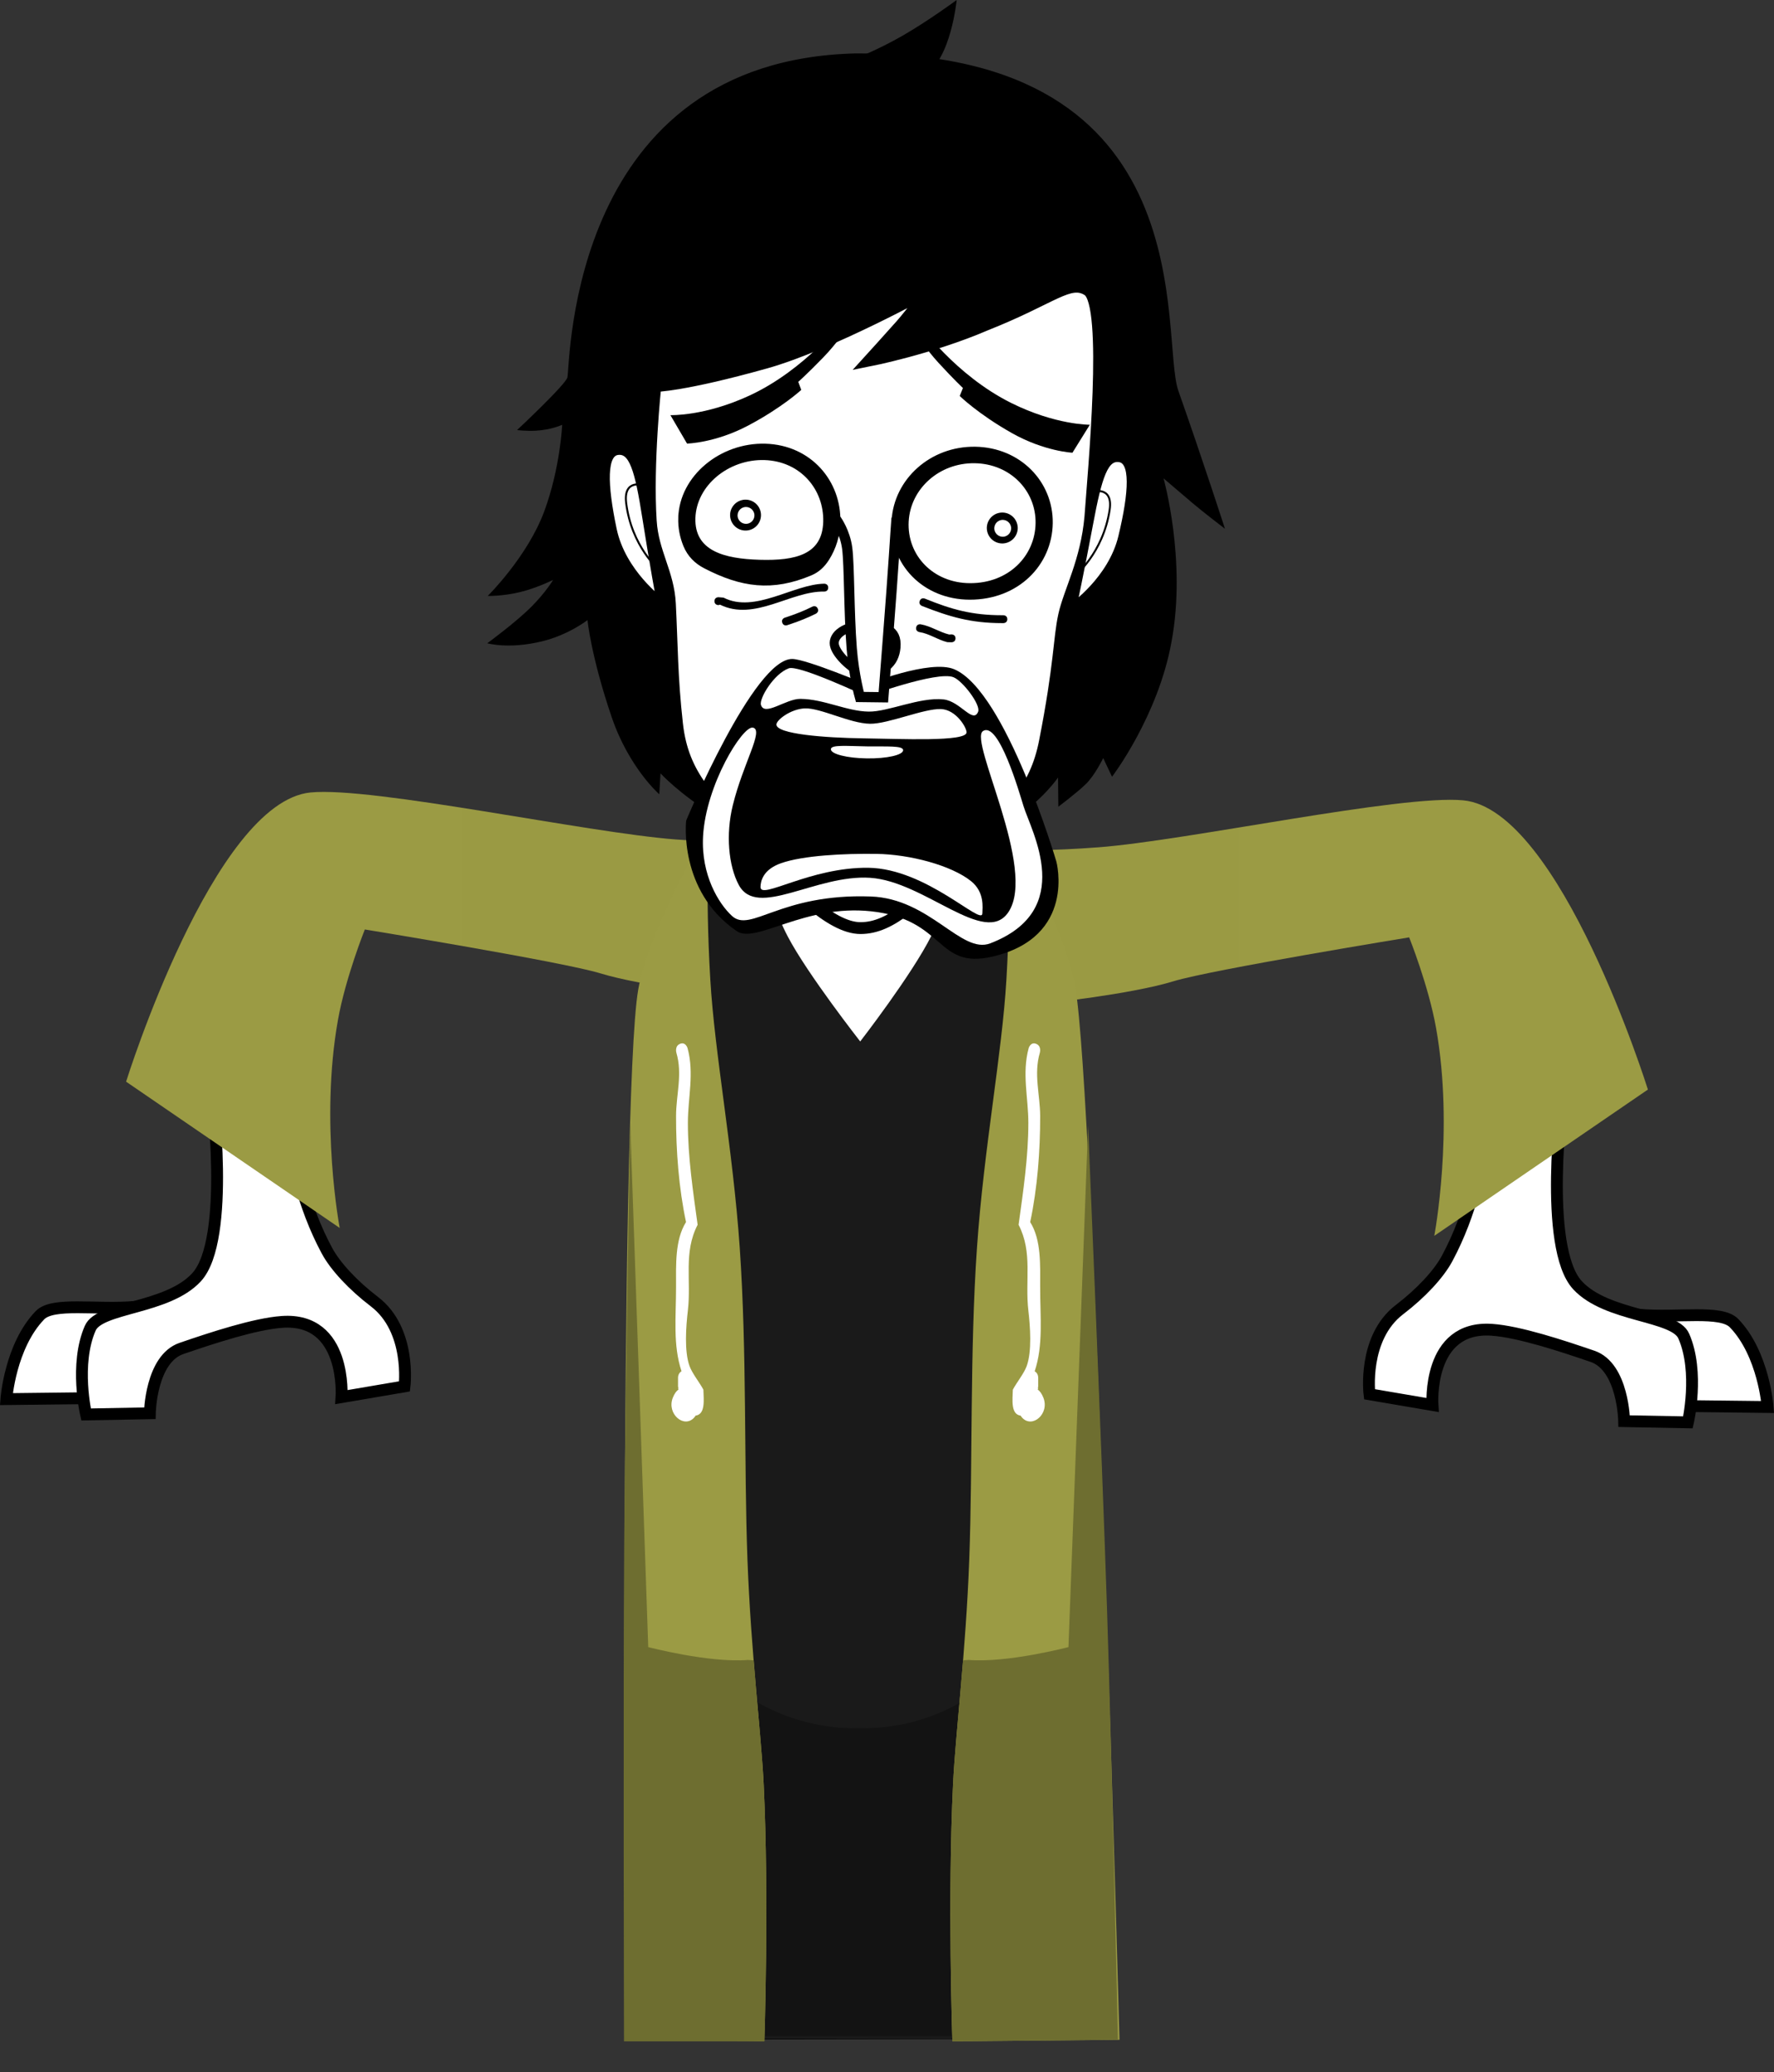 <svg viewBox="0,0,224.992,262.71" height="262.71" width="224.992" xmlns:xlink="http://www.w3.org/1999/xlink" xmlns="http://www.w3.org/2000/svg" version="1.1"><rect x="0" y="0" width="224.992" height="262.71" fill="#333333" stroke="none"/><g transform="translate(-131.994,-48.532)"><g style="mix-blend-mode: normal" stroke-dashoffset="0" stroke-dasharray="" stroke-miterlimit="10" stroke-linejoin="miter" fill-rule="nonzero" data-paper-data="{&quot;isPaintingLayer&quot;:true}"><g stroke-linecap="butt"><path stroke-width="1.5" stroke="#000000" fill="#ffffff" d="M132.8,225.921c0,0 0.482,-6.71 4.256,-10.63c1.65,-1.714 7.147,-0.633 12.13,-1.069c0.35,2.057 0.775,4.14 1.288,6.21c-0.444,0.056 -0.848,0.134 -1.203,0.236c-6.637,1.918 -3.419,5.102 -3.419,5.102z"></path><path stroke-width="1.5" stroke="#000000" fill="#ffffff" d="M142.91,227.866c0,0 -1.481,-6.361 0.531,-10.943c1.2,-2.733 9.755,-2.403 13.478,-6.449c4.418,-4.802 1.891,-23.908 1.891,-23.908l10.5,8.5c0,0 0.933,6.084 4.159,12.054c1.052,1.947 3.272,4.353 6.014,6.445c4.713,3.594 3.815,10.739 3.815,10.739l-7.989,1.362c0,0 0.706,-10.106 -7.529,-9.536c-3.445,0.239 -8.872,2.028 -12.771,3.366c-3.9,1.338 -4.011,8.217 -4.011,8.217z"></path><path stroke-width="0" stroke="none" fill="#9b9b44" d="M175.077,204.22l-27.091,-18.547c0,0 11.085,-35.487 23.404,-36.668c7.925,-0.76 35.024,5.101 46.294,5.956c11.826,0.897 20.995,0.02 20.995,0.02l-14.246,19.761c0,0 -10.782,-1.117 -16.312,-2.807c-4.795,-1.466 -29.857,-5.558 -29.857,-5.558c0,0 -2.457,6.128 -3.413,11.5c-2.311,12.984 0.226,26.344 0.226,26.344z"></path></g><g stroke-linecap="butt" data-paper-data="{&quot;index&quot;:null}"><path stroke-width="1.5" stroke="#000000" fill="#ffffff" d="M343.126,226.771c0,0 3.218,-3.185 -3.419,-5.102c-0.354,-0.102 -0.759,-0.18 -1.203,-0.236c0.513,-2.07 0.938,-4.153 1.288,-6.21c4.984,0.436 10.48,-0.645 12.13,1.069c3.774,3.92 4.256,10.63 4.256,10.63z"></path><path stroke-width="1.5" stroke="#000000" fill="#ffffff" d="M337.982,228.714c0,0 -0.112,-6.879 -4.011,-8.217c-3.9,-1.338 -9.326,-3.128 -12.771,-3.366c-8.235,-0.571 -7.529,9.536 -7.529,9.536l-7.989,-1.362c0,0 -0.897,-7.144 3.815,-10.739c2.743,-2.092 4.962,-4.499 6.014,-6.445c3.226,-5.97 4.159,-12.054 4.159,-12.054l10.5,-8.5c0,0 -2.528,19.106 1.891,23.908c3.723,4.046 12.278,3.716 13.478,6.449c2.012,4.582 0.531,10.943 0.531,10.943z"></path><path stroke-width="0" stroke="none" fill="#9b9b44" d="M314.128,178.876c-0.956,-5.372 -3.413,-11.5 -3.413,-11.5c0,0 -25.062,4.092 -29.857,5.558c-5.53,1.691 -16.312,2.807 -16.312,2.807l-14.246,-19.761c0,0 9.169,0.878 20.995,-0.02c11.27,-0.855 38.369,-6.716 46.294,-5.956c12.318,1.181 23.404,36.668 23.404,36.668l-27.091,18.547c0,0 2.537,-13.36 0.226,-26.344z"></path></g><path stroke-linecap="butt" stroke-width="2" stroke="none" fill="#000000" fill-opacity="0.01" d="M190.505,311.242v-251.373h98.59v251.373z"></path><path stroke-linecap="butt" stroke-width="1.5" stroke="none" fill="#000000" d="M256.438,201.951c-0.571,0 -1.034,-0.463 -1.034,-1.034c0,-0.571 0.463,-1.034 1.034,-1.034c0.571,0 1.034,0.463 1.034,1.034c0,0.571 -0.463,1.034 -1.034,1.034z"></path><path stroke-linecap="butt" stroke-width="0" stroke="#000000" fill="#000000" d="M251.179,206.186c-4.463,-0.314 -6.552,-1.794 -6.17,-2.58c0.118,-0.242 2.846,1.064 6.97,1.305c6.409,0.375 8.51,-0.632 8.51,-0.632v1.346c0,0 -2.413,1.047 -9.311,0.561z"></path><path stroke-linecap="butt" stroke-width="1.5" stroke="none" fill="#000000" d="M223.366,200.917c0,-0.571 0.463,-1.034 1.034,-1.034c0.571,0 1.034,0.463 1.034,1.034c0,0.571 -0.463,1.034 -1.034,1.034c-0.571,0 -1.034,-0.463 -1.034,-1.034z"></path><path stroke-linecap="butt" stroke-width="0" stroke="#000000" fill="#000000" d="M229.66,206.186c-6.897,0.486 -9.311,-0.561 -9.311,-0.561v-1.346c0,0 2.101,1.007 8.51,0.632c4.124,-0.241 6.853,-1.547 6.97,-1.305c0.383,0.786 -1.706,2.266 -6.17,2.58z"></path><path stroke-linecap="butt" stroke-width="2" stroke="#000000" fill="#ffffff" d="M241.25,151.075c8.985,-0.045 16.083,2.319 21.64,5.897c-0.381,1.011 -0.603,2.1 -0.636,3.236c-0.001,0.099 -0.002,0.196 -0.004,0.292c-0.361,18.012 0.14,36.031 0,54.046c-0.235,30.222 -4.199,61.512 1.085,91.5l-41.408,0.062c-0.007,-11.702 -0.157,-23.406 -0.177,-35.108c-0.007,-4.071 -0.977,-8.351 -1,-12.454c-0.144,-26.073 -0.118,-52.146 0,-78.219c0.032,-7.164 2.202,-16.954 2.001,-25.226c5.035,-2.45 11.139,-3.99 18.499,-4.027z"></path><path stroke-linecap="butt" stroke-width="2" stroke="#000000" fill="#ffffff" d=""></path><path stroke-linecap="butt" stroke-width="1.5" stroke="none" fill="#000000" data-paper-data="{&quot;index&quot;:null}" d="M240.94,262.738c-0.819,0 -1.483,-0.664 -1.483,-1.483c0,-0.819 0.664,-1.483 1.483,-1.483c0.819,0 1.483,0.664 1.483,1.483c0,0.819 -0.664,1.483 -1.483,1.483z"></path><path stroke-linecap="butt" stroke-width="0" stroke="#000000" fill="#1a1a1a" d="M215.877,307.023v-119.975c0,0 0.783,-9.794 0.783,-14.734c0,-2.015 -0.155,-5.097 -0.327,-7.897c3.884,-2.469 7.411,-6.293 10.932,-8.769c0.002,-0.002 0.004,-0.003 0.007,-0.005c1.209,3.518 3.093,8.698 4.648,11.656c2.505,4.765 9.172,13.276 9.172,13.276c0,0 6.559,-8.463 9.026,-13.402c1.194,-2.39 2.579,-6.437 3.631,-9.759c4.018,1.93 6.001,1.75 8.604,5.362c1.046,1.451 2.312,2.961 3.743,4.418c-0.113,2.027 -0.196,4.06 -0.196,5.628c0,4.873 0.783,14.734 0.783,14.734v119.467z"></path><path stroke-linecap="butt" stroke-width="0" stroke="#000000" fill="#131313" d="M215.544,306.69v-61.889c1.093,12.798 11.827,22.845 24.908,22.845c0.056,0 0.111,-0 0.167,-0.001c0.056,0 0.111,0.001 0.167,0.001c0.111,0 0.222,-0.001 0.333,-0.002c0.111,0.001 0.222,0.002 0.333,0.002c13.036,0 23.741,-9.977 24.897,-22.712v61.756z"></path><path stroke-linecap="butt" stroke-width="0" stroke="none" fill="#9b9b44" d="M211.269,307.014c0,0 -0.73,-119.277 1.667,-133c1.389,-7.955 9,-20.667 9,-20.667c0,0 -0.542,7.72 0.144,19.383c0.553,9.417 2.86,21.403 3.731,33.972c0.923,13.33 0.527,27.315 0.982,39.582c0.437,11.769 1.739,21.958 2.056,28.469c0.697,14.313 0.087,32.594 0.087,32.594z"></path><path stroke-linecap="butt" stroke-width="0" stroke="none" fill="#6e6e30" d="M211.135,307.348c0,0 -0.11,-42.99 0.025,-63.151c0.125,-18.527 0.759,-53.329 0.759,-53.329l2.29,66.493c0,0 7.683,2.024 12.649,1.631c0.238,0.019 0.476,0.034 0.716,0.046c0.51,6.306 1.078,11.708 1.274,15.717c0.697,14.313 0.087,32.594 0.087,32.594z"></path><path stroke-linecap="butt" stroke-width="0" stroke="none" fill="#9b9b44" d="M252.778,307.348c0,0 -0.61,-18.281 0.087,-32.594c0.317,-6.512 1.619,-16.7 2.056,-28.469c0.456,-12.267 0.059,-26.252 0.982,-39.582c0.87,-12.569 3.177,-24.555 3.731,-33.972c0.685,-11.663 0.144,-19.383 0.144,-19.383c0,0 7.211,12.445 8.6,20.4c2.396,13.723 5.6,133.4 5.6,133.4z"></path><path stroke-linecap="butt" stroke-width="0" stroke="none" fill="#6e6e30" d="M252.778,307.348c0,0 -0.61,-18.281 0.087,-32.594c0.195,-4.009 0.763,-9.411 1.274,-15.717c0.239,-0.012 0.478,-0.028 0.716,-0.046c4.966,0.393 12.649,-1.631 12.649,-1.631l2.49,-66.093c0,0 1.755,41.491 2.403,61.336c0.611,18.715 1.381,54.544 1.381,54.544z"></path><path stroke-linecap="butt" stroke-width="0.5" stroke="none" fill="#ffffff" d="M263.656,224.532c-0.016,0.057 -0.031,0.119 -0.044,0.184c0.259,0.174 0.505,0.503 0.715,1.033c0.803,2.028 -1.411,3.927 -2.692,2.53c-0.076,-0.083 -0.142,-0.171 -0.198,-0.263c-1.275,-0.172 -1.025,-2.032 -0.989,-3.29c0.47,-0.89 1.414,-2.05 1.756,-2.987c0.686,-1.879 0.449,-5.035 0.217,-7.019c-0.453,-3.871 0.58,-7.371 -1.241,-10.901c0.584,-4.252 1.236,-8.592 1.236,-12.916c0,-3.206 -0.828,-6.272 0.038,-9.468c0,0 0.237,-0.843 0.949,-0.562c0.712,0.281 0.474,1.125 0.474,1.125c-0.805,2.73 0.03,5.316 0.038,8.017c0.013,4.422 -0.354,9.191 -1.264,13.46c1.419,2.258 1.264,5.456 1.264,8.174c0,4.008 0.412,7.385 -0.694,10.746c0.262,0.139 0.444,0.45 0.444,0.812v1.185h-0.047z"></path><path stroke-linecap="butt" stroke-width="0.5" stroke="none" fill="#ffffff" data-paper-data="{&quot;index&quot;:null}" d="M218.034,224.39h-0.047v-1.185c0,-0.362 0.182,-0.673 0.444,-0.812c-1.106,-3.361 -0.694,-6.738 -0.694,-10.746c0,-2.718 -0.155,-5.916 1.264,-8.174c-0.911,-4.269 -1.277,-9.038 -1.264,-13.46c0.008,-2.701 0.843,-5.287 0.038,-8.017c0,0 -0.237,-0.843 0.474,-1.125c0.712,-0.281 0.949,0.562 0.949,0.562c0.867,3.196 0.038,6.262 0.038,9.468c0,4.324 0.651,8.664 1.236,12.916c-1.821,3.531 -0.788,7.031 -1.241,10.901c-0.232,1.984 -0.469,5.141 0.217,7.019c0.342,0.937 1.287,2.098 1.756,2.987c0.035,1.258 0.286,3.118 -0.989,3.29c-0.057,0.092 -0.122,0.18 -0.198,0.263c-1.281,1.397 -3.495,-0.502 -2.692,-2.53c0.21,-0.53 0.456,-0.858 0.715,-1.033c-0.013,-0.065 -0.028,-0.126 -0.044,-0.184z"></path><path stroke-linecap="butt" stroke-width="1.5" stroke="none" fill="#000000" d="M197.575,103.054c0,0 6.248,-5.833 6.388,-6.697c0.369,-2.266 0.409,-40.171 36.561,-41.053c44.645,-0.273 38.504,35.905 40.921,42.782c3.315,9.429 5.906,17.487 5.906,17.487c0,0 -2.737,-2.093 -4.034,-3.192c-1.21,-1.025 -3.756,-3.2 -3.756,-3.2c0,0 2.942,10.391 1.014,20.712c-1.698,9.458 -7.544,17.119 -7.544,17.119l-1.121,-2.364c0,0 -1.054,2.183 -2.208,3.301c-1.154,1.118 -3.48,2.863 -3.48,2.863l-0.039,-3.705c0,0 -7.217,10.916 -24.504,10.521c-16.301,-0.489 -25.916,-11.048 -25.916,-11.048l-0.154,2.653c0,0 -3.847,-3.348 -6.042,-9.795c-2.615,-7.684 -3.063,-12.288 -3.063,-12.288c0,0 -2.366,1.865 -5.756,2.692c-4.248,1.036 -6.951,0.246 -6.951,0.246c0,0 3.647,-2.665 5.652,-4.689c1.786,-1.803 2.695,-3.339 2.695,-3.339c0,0 -2.123,1.054 -4.256,1.557c-2.225,0.525 -4.037,0.473 -4.037,0.473c0,0 5.047,-4.965 7.186,-10.772c2.02,-5.483 2.257,-10.926 2.257,-10.926c0,0 -1.371,0.642 -3.341,0.747c-1.249,0.067 -2.377,-0.083 -2.377,-0.083z"></path><path stroke-linecap="butt" stroke-width="1.5" stroke="#000000" fill="#ffffff" d="M214.531,114.615c-0.472,-7.301 0.581,-17.148 0.581,-17.148c0,0 3.411,0.008 13.958,-2.944c8.103,-2.268 20.681,-9.191 20.681,-9.191c0,0 -2.203,2.974 -3.471,4.411c-1.349,1.528 -4.058,4.505 -4.058,4.505c0,0 7.861,-1.555 14.741,-4.518c8.618,-3.412 10.678,-5.9 13.015,-4.406c2.758,1.763 0.697,23.195 0.306,28.748c-0.503,5.663 -2.669,9.462 -3.33,12.474c-0.66,3.012 -0.498,6.13 -2.436,16.006c-1.21,6.163 -4.289,8.864 -10.229,14.516c-5.939,5.652 -9.186,9.122 -13.146,9.134c-3.811,0.012 -8.862,-5.228 -13.785,-10.581c-5.243,-5.701 -8.752,-8.604 -9.497,-15.278c-0.671,-6.011 -0.634,-9.919 -0.904,-15.263c-0.197,-3.906 -2.168,-6.477 -2.426,-10.464z"></path><path stroke-linecap="butt" stroke-width="1.5" stroke="none" fill="#000000" data-paper-data="{&quot;index&quot;:null}" d="M254.119,97.727c0,0 -1.138,-1.063 -3.063,-3.157c-1.758,-1.913 -2.9,-3.799 -2.9,-3.799l0.44,-1.102c0,0 4.575,6.436 11.642,9.952c5.651,2.811 9.977,2.763 9.977,2.763l-2.205,3.547c0,0 -3.558,-0.165 -7.686,-2.492c-4.274,-2.41 -6.611,-4.702 -6.611,-4.702z"></path><path stroke-linecap="butt" stroke-width="1" stroke="#000000" fill="#ffffff" data-paper-data="{&quot;index&quot;:null}" d="M215.751,124.761c0,0 -4.881,-3.587 -6.035,-9.063c-1.214,-5.761 -1.321,-9.753 0.623,-9.984c1.945,-0.231 2.669,2.415 3.612,8.408c0.944,5.993 1.799,10.638 1.799,10.638z"></path><path stroke-linecap="round" stroke-width="0.25" stroke="#000000" fill="none" d="M215.605,120.811c0,0 -3.522,-2.974 -4.196,-8.512c-0.377,-3.089 2.189,-2.249 2.189,-2.249"></path><path stroke-linecap="butt" stroke-width="1.4" stroke="#000000" fill="#000000" d="M218.714,114.199c0.141,-4.89 4.966,-8.866 10.337,-8.711c5.371,0.155 8.965,4.377 8.824,9.268c-0.046,1.601 -0.518,3.09 -1.32,4.364c-0.551,0.875 -1.188,1.403 -1.926,1.714c-4.731,1.992 -8.465,1.482 -13.02,-0.884c-1.02,-0.53 -1.824,-1.308 -2.295,-2.458c-0.419,-1.025 -0.635,-2.136 -0.601,-3.292z"></path><path stroke-linecap="butt" stroke-width="0" stroke="none" fill="#ffffff" d="M220.19,114.231c0.119,-4.137 4.201,-7.501 8.746,-7.369c4.544,0.131 7.585,3.703 7.465,7.841c-0.119,4.137 -3.503,4.933 -8.047,4.802c-4.544,-0.131 -8.284,-1.136 -8.164,-5.273z"></path><path stroke-linecap="butt" stroke-width="1.4" stroke="#000000" fill="#000000" d="M245.768,114.588c0.274,-4.885 4.579,-8.794 9.897,-8.717c5.317,0.076 9.217,4.099 9.146,8.991c-0.07,4.892 -4.016,9.014 -9.83,9.002c-5.53,-0.012 -9.499,-4.174 -9.213,-9.275z"></path><path stroke-linecap="butt" stroke-width="0" stroke="none" fill="#ffffff" d="M247.241,114.631c0.231,-4.128 3.87,-7.432 8.364,-7.368c4.494,0.064 7.79,3.464 7.73,7.599c-0.059,4.134 -3.394,7.619 -8.308,7.608c-4.674,-0.01 -8.028,-3.527 -7.787,-7.839z"></path><path stroke-linecap="butt" stroke-width="1" stroke="#000000" fill="#ffffff" data-paper-data="{&quot;index&quot;:null}" d="M270.131,114.929c1.115,-5.963 1.915,-8.588 3.852,-8.301c1.937,0.287 1.715,4.274 0.337,9.998c-1.31,5.44 -6.292,8.886 -6.292,8.886c0,0 0.988,-4.619 2.103,-10.582z"></path><path stroke-linecap="round" stroke-width="0.25" stroke="#000000" fill="none" data-paper-data="{&quot;index&quot;:null}" d="M270.602,110.869c0,0 2.589,-0.766 2.124,2.311c-0.834,5.516 -4.439,8.388 -4.439,8.388"></path><g stroke-linecap="butt" stroke-width="0.5" stroke="#000000"><path fill="#000000" d="M224.864,114.126c-0.158,-0.931 0.469,-1.813 1.4,-1.971c0.931,-0.158 1.813,0.469 1.971,1.4c0.158,0.931 -0.469,1.813 -1.4,1.971c-0.931,0.158 -1.813,-0.469 -1.971,-1.4z"></path><path fill="#ffffff" d="M225.306,114.1c-0.122,-0.718 0.362,-1.398 1.08,-1.52c0.718,-0.122 1.398,0.362 1.52,1.08c0.122,0.718 -0.362,1.398 -1.08,1.52c-0.718,0.122 -1.398,-0.362 -1.52,-1.08z"></path></g><g stroke-linecap="butt" stroke-width="0.5" stroke="#000000"><path fill="#000000" d="M257.424,115.761c-0.158,-0.931 0.469,-1.813 1.4,-1.971c0.931,-0.158 1.813,0.469 1.971,1.4c0.158,0.931 -0.469,1.813 -1.4,1.971c-0.931,0.158 -1.813,-0.469 -1.971,-1.4z"></path><path fill="#ffffff" d="M257.867,115.735c-0.122,-0.718 0.362,-1.398 1.08,-1.52c0.718,-0.122 1.398,0.362 1.52,1.08c0.122,0.718 -0.362,1.398 -1.08,1.52c-0.718,0.122 -1.398,-0.362 -1.52,-1.08z"></path></g><path stroke-linecap="butt" stroke-width="1.5" stroke="none" fill="#000000" data-paper-data="{&quot;index&quot;:null}" d="M233.614,97.966c0,0 -2.398,2.228 -6.735,4.522c-4.189,2.215 -7.75,2.284 -7.75,2.284l-2.109,-3.606c0,0 4.323,0.165 10.048,-2.492c7.16,-3.324 11.907,-9.634 11.907,-9.634l0.41,1.113c0,0 -1.192,1.855 -3.001,3.719c-1.98,2.041 -3.147,3.073 -3.147,3.073z"></path><g stroke-linecap="butt" stroke-width="0" stroke="none"><path fill="#000000" d="M257.852,169.82c-7.188,1.665 -5.896,-4.73 -15.386,-5.749c-8.478,-0.91 -14.609,4.177 -17.032,2.516c-7.459,-5.11 -6.415,-14.014 -6.415,-14.014c0,0 8.608,-20.661 13.496,-20.493c1.846,0.064 9.396,3.24 9.396,3.24c0,0 8.057,-3.238 11.116,-1.931c6.585,2.814 12.94,24.366 12.94,24.366c0,0 2.598,9.583 -8.115,12.064z"></path><path fill="#ffffff" d="M252.916,134.392c1.169,0.459 3.491,3.509 3.132,4.379c-0.652,1.581 -2.267,-1.347 -4.401,-1.563c-3.04,-0.309 -6.989,1.579 -9.479,1.546c-2.795,-0.038 -5.645,-1.587 -8.664,-1.615c-1.839,-0.017 -4.553,2.275 -5,0.762c-0.239,-0.81 1.628,-3.938 3.531,-4.637c1.283,-0.471 9.869,3.574 9.869,3.574c0,0 8.927,-3.266 11.012,-2.447z"></path><path fill="#ffffff" d="M261.792,150.704c1.017,3.277 6.713,13.223 -4.201,17.43c-3.683,1.42 -7.624,-5.67 -15.161,-5.939c-11.472,-0.411 -15.217,4.65 -17.599,2.468c-1.67,-1.53 -3.938,-5.178 -3.67,-10.1c0.356,-6.53 5.024,-14.049 6.32,-13.778c1.435,0.301 -1.223,4.453 -2.552,9.861c-0.904,3.679 -0.543,7.647 0.762,10.084c2.315,4.321 9.75,-1.359 16.674,-0.903c6.924,0.456 14.551,8.774 17.518,4.357c3.668,-5.46 -5.036,-21.756 -3.228,-22.955c2.007,-1.331 4.627,7.833 5.137,9.475z"></path><path fill="#ffffff" d="M254.58,141.39c-0.016,1.214 -8.286,0.818 -13.136,0.753c-4.85,-0.066 -10.995,-0.541 -10.979,-1.755c0.008,-0.576 1.818,-1.974 3.611,-2.042c1.985,-0.075 5.713,1.914 8.261,1.949c2.308,0.031 6.838,-1.947 9,-1.863c1.899,0.073 3.251,2.323 3.243,2.959z"></path><path fill="#ffffff" d="M246.538,143.649c-0.008,0.607 -2.067,1.071 -4.598,1.037c-2.531,-0.034 -4.577,-0.554 -4.569,-1.161c0.008,-0.607 2.058,-0.395 4.589,-0.361c2.531,0.034 4.586,-0.122 4.578,0.485z"></path><path fill="#ffffff" d="M256.586,164.331c-0.023,1.681 -7.066,-5.676 -14.447,-5.776c-7.381,-0.1 -13.712,4.117 -13.69,2.436c0.01,-0.753 0.324,-2.217 2.602,-3.017c2.808,-0.986 8.001,-1.237 12.076,-1.182c4.309,0.058 9.54,1.471 12.013,3.449c1.763,1.41 1.455,3.389 1.446,4.089z"></path></g><g stroke="#000000" fill="#ffffff"><path stroke-linecap="butt" stroke-width="1.15" d="M241.548,133.8c-1.034,-0.015 -3.507,-2.157 -3.735,-3.521c-0.204,-1.22 1.352,-2.456 3.823,-2.421c2.471,0.035 4.197,0.376 3.99,2.764c-0.176,2.027 -1.606,3.212 -4.077,3.178z"></path><path stroke-linecap="round" stroke-width="1.3" d="M245.688,114.4c0,0 -0.185,2.564 -0.312,4.604c-0.252,4.038 -1.347,17.931 -1.347,17.931l-2.981,-0.036c0,0 -0.763,-2.709 -1.032,-6.157c-0.364,-4.667 -0.293,-10.539 -0.575,-12.702c-0.267,-2.05 -1.343,-3.552 -1.343,-3.552"></path></g><path stroke-linecap="butt" stroke-width="0.5" stroke="none" fill="#000000" d="M222.607,124.75c0,-0.5 0.5,-0.5 0.5,-0.5l0.652,0.053c3.973,2.035 8.862,-1.704 12.776,-1.767c0,0 0.5,0 0.5,0.5c0,0.5 -0.5,0.5 -0.5,0.5c-4.236,-0.095 -8.828,3.817 -13.224,1.661l-0.205,0.053c0,0 -0.5,0 -0.5,-0.5z"></path><path stroke-linecap="butt" stroke-width="0.5" stroke="none" fill="#000000" d="M259.75,127.036c0,0.5 -0.5,0.5 -0.5,0.5h-0.143c-3.971,0 -6.647,-0.788 -10.186,-2.179c0,0 -0.464,-0.186 -0.279,-0.65c0.186,-0.464 0.65,-0.279 0.65,-0.279c3.411,1.385 5.97,2.107 9.814,2.107h0.143c0,0 0.5,0 0.5,0.5z"></path><path stroke-linecap="butt" stroke-width="0.5" stroke="none" fill="#000000" d="M231.204,127.48c-0.158,-0.474 0.316,-0.632 0.316,-0.632l0.429,-0.143c1.048,-0.348 2.091,-0.763 3.077,-1.259c0,0 0.447,-0.224 0.671,0.224c0.224,0.447 -0.224,0.671 -0.224,0.671c-1.032,0.514 -2.115,0.947 -3.208,1.313l-0.429,0.143c0,0 -0.474,0.158 -0.632,-0.316z"></path><path stroke-linecap="butt" stroke-width="0.5" stroke="none" fill="#000000" d="M253.179,129.464c0,0.5 -0.5,0.5 -0.5,0.5l-0.55,-0.015c-1.253,-0.316 -2.272,-1.086 -3.532,-1.278c0,0 -0.493,-0.082 -0.411,-0.575c0.082,-0.493 0.575,-0.411 0.575,-0.411c1.308,0.233 2.323,0.975 3.611,1.294l0.307,-0.015c0,0 0.5,0 0.5,0.5z"></path><path stroke-linecap="butt" stroke-width="0" stroke="none" fill="#000000" data-paper-data="{&quot;index&quot;:null}" d="M240.326,56.013c0,0 2.901,-1.092 6.172,-2.974c3.271,-1.882 6.829,-4.506 6.829,-4.506c0,0 -0.732,7.536 -4.004,9.418c-3.271,1.882 -8.998,-1.938 -8.998,-1.938z"></path></g></g></svg><!--rotationCenter:108.00625664892658:131.467715-->